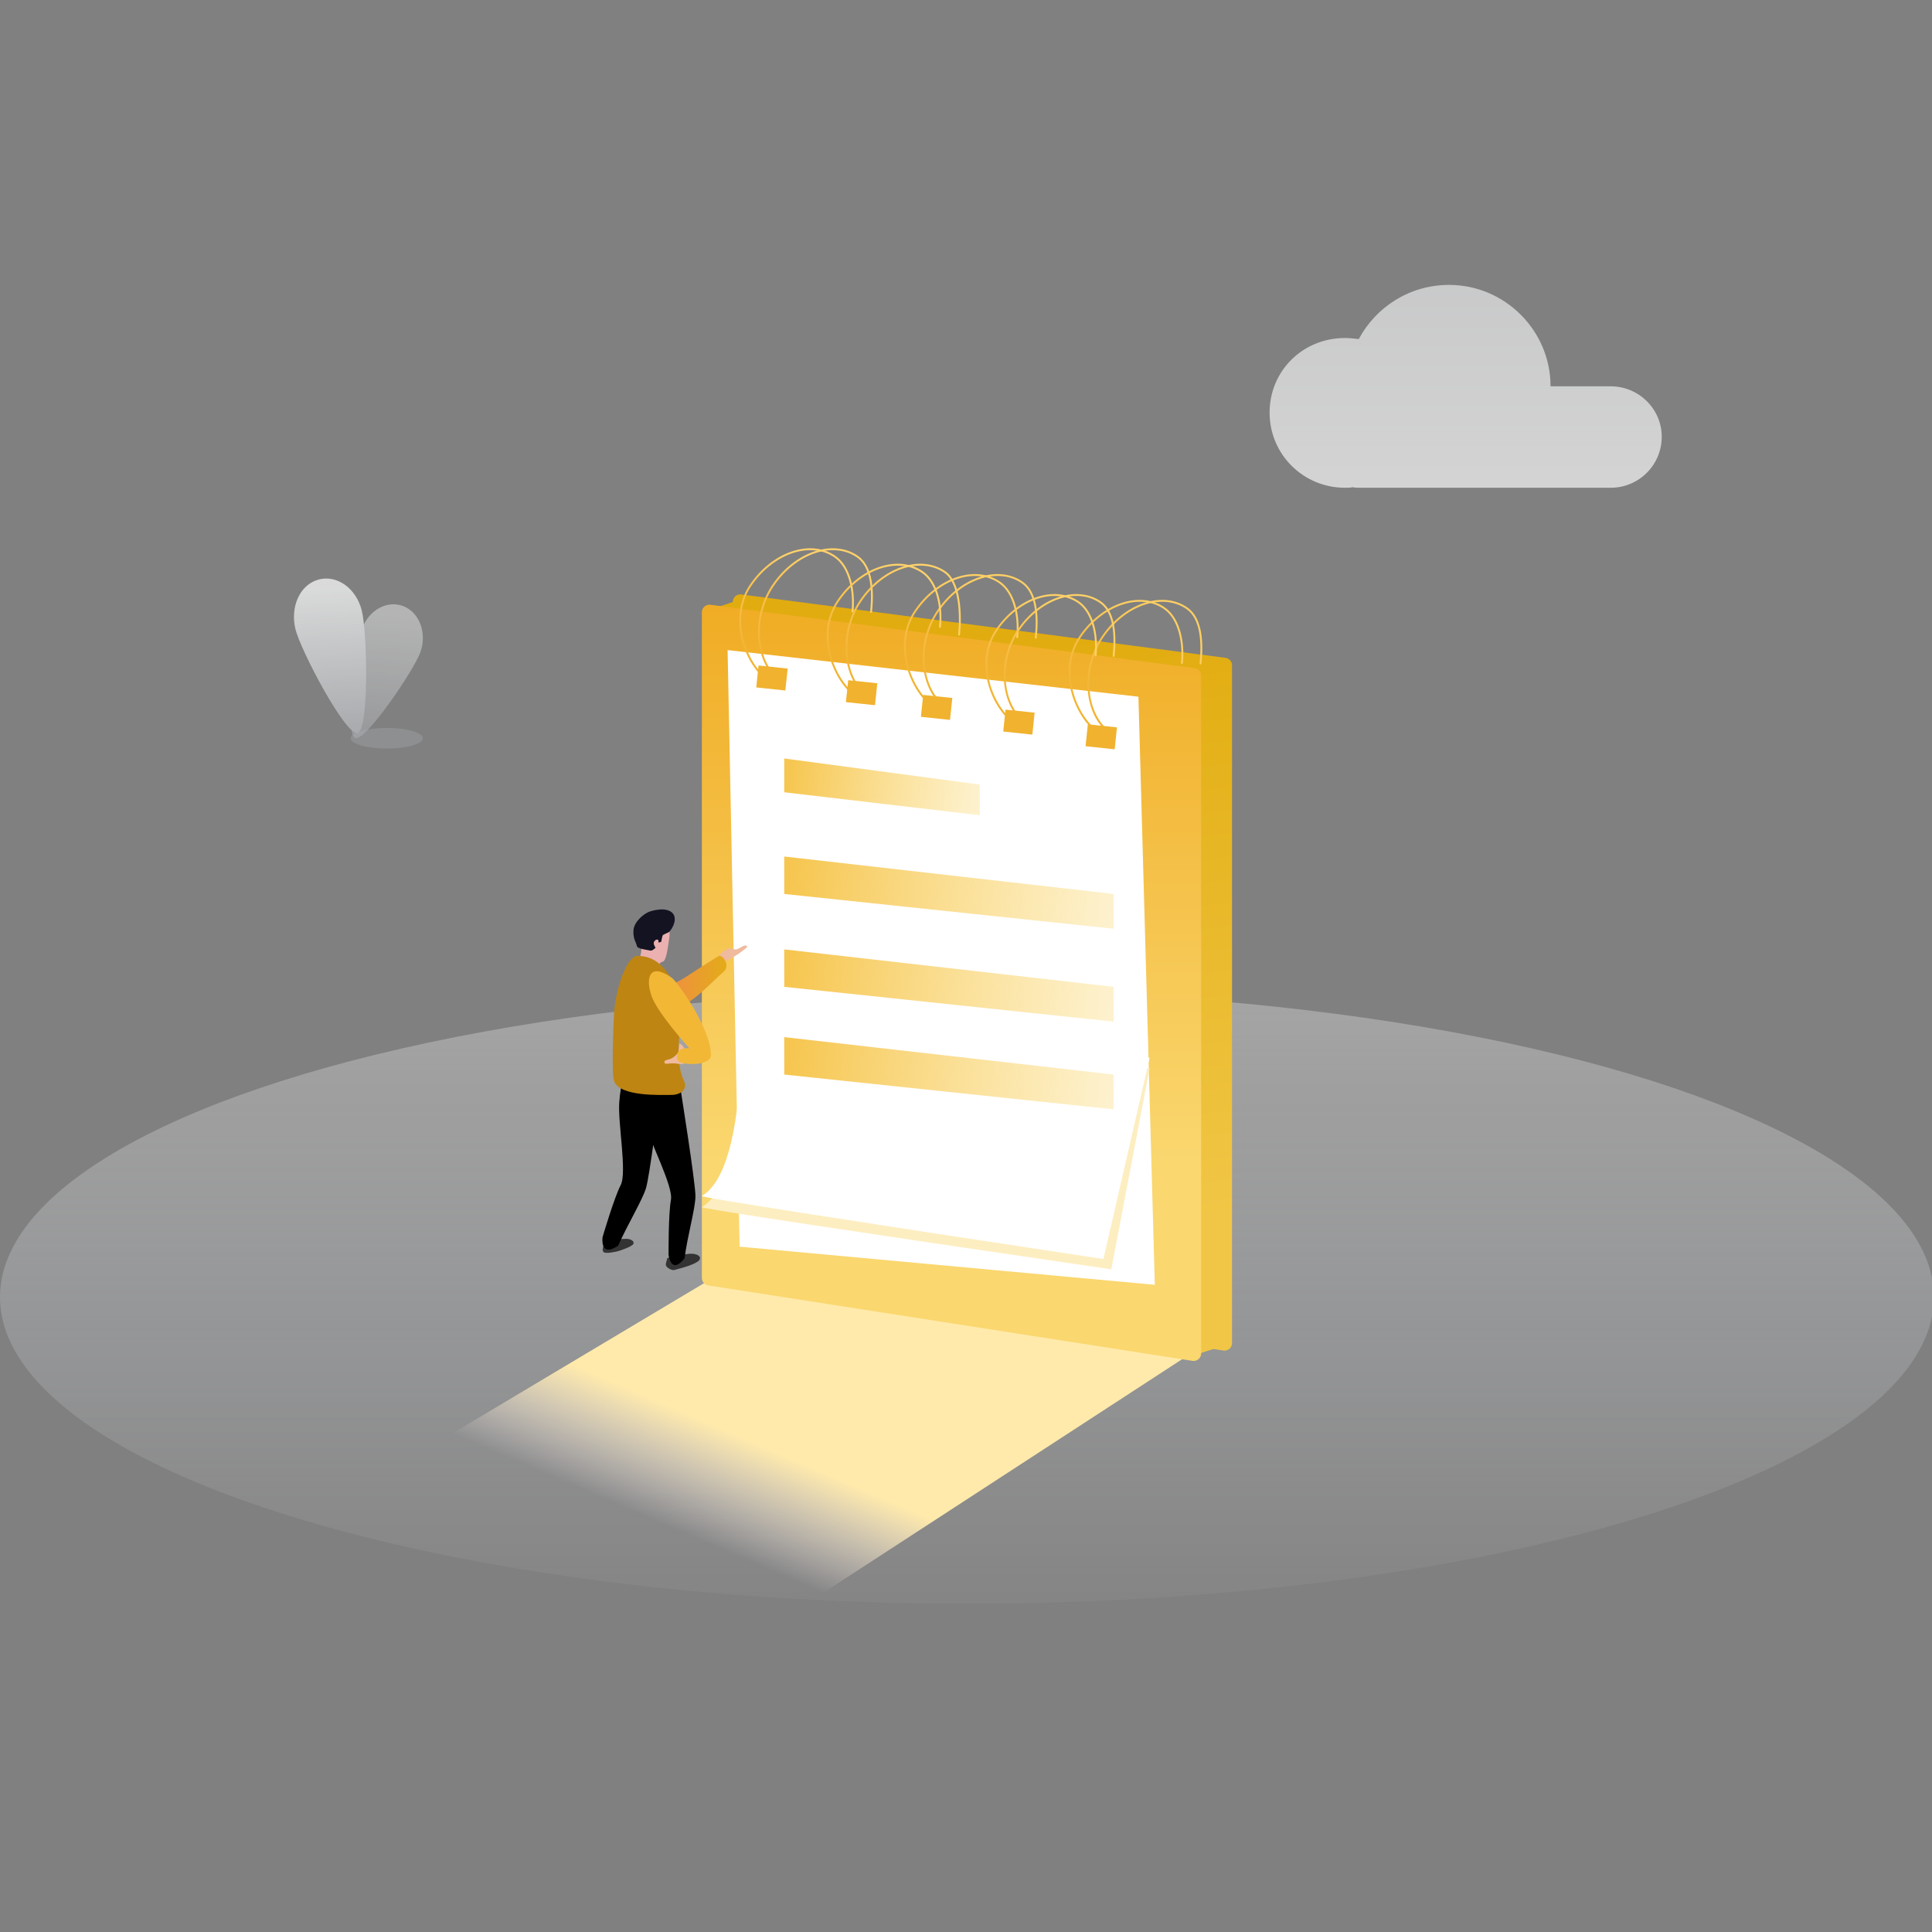 <svg xmlns:xlink="http://www.w3.org/1999/xlink" xmlns="http://www.w3.org/2000/svg" version="1.1" viewBox="0 0 1024 1024" height="1024px" width="1024px">
    <rect x="0" y="0" width="1024" height="1024" fill="#808080" stroke="none"/>
    <title>暂无提现记录</title>
    <defs>
        <linearGradient id="linearGradient-1" y2="0%" x2="50%" y1="100%" x1="50%">
            <stop offset="0%" stop-opacity="0.1" stop-color="#FFFFFF"></stop>
            <stop offset="13%" stop-opacity="0.19" stop-color="#FBFDFF"></stop>
            <stop offset="41%" stop-opacity="0.43" stop-color="#F1F7FF"></stop>
            <stop offset="81%" stop-opacity="0.82" stop-color="#DBDBDB"></stop>
            <stop offset="100%" stop-color="#DBDBDB"></stop>
        </linearGradient>
        <linearGradient id="linearGradient-2" y2="-44.149%" x2="49.937%" y1="100.011%" x1="49.937%">
            <stop offset="0%" stop-color="#F8F8F9"></stop>
            <stop offset="100%" stop-color="#E2E3E4"></stop>
        </linearGradient>
        <linearGradient id="linearGradient-3" y2="100.08%" x2="47.414%" y1="9.744%" x1="51.919%">
            <stop offset="0%" stop-color="#F4F5F5"></stop>
            <stop offset="100%" stop-color="#B3B5B9"></stop>
        </linearGradient>
        <linearGradient id="linearGradient-4" y2="99.853%" x2="51.792%" y1="7.489%" x1="49.236%">
            <stop offset="0%" stop-color="#F3F4F4"></stop>
            <stop offset="100%" stop-color="#B3B5B9"></stop>
        </linearGradient>
        <linearGradient id="linearGradient-5" y2="41.785%" x2="50%" y1="57.044%" x1="33.764%">
            <stop offset="0%" stop-opacity="0" stop-color="#FFF3F2"></stop>
            <stop offset="100%" stop-color="#FFEAAB"></stop>
        </linearGradient>
        <linearGradient id="linearGradient-6" y2="85.718%" x2="57.046%" y1="6.966%" x1="50%">
            <stop offset="0%" stop-color="#E1AC0F"></stop>
            <stop offset="100%" stop-color="#F1C646"></stop>
        </linearGradient>
        <linearGradient id="linearGradient-7" y2="73.517%" x2="50%" y1="0%" x1="50%">
            <stop offset="0%" stop-color="#F0AC24"></stop>
            <stop offset="100%" stop-color="#FAD76F"></stop>
        </linearGradient>
        <linearGradient id="linearGradient-8" y2="59.844%" x2="0%" y1="66.531%" x1="79.241%">
            <stop offset="0%" stop-color="#FFD16B"></stop>
            <stop offset="100%" stop-color="#F1B22F"></stop>
        </linearGradient>
        <linearGradient id="linearGradient-9" y2="58.515%" x2="0%" y1="64.298%" x1="79.241%">
            <stop offset="0%" stop-color="#FFD16B"></stop>
            <stop offset="100%" stop-color="#F1B22F"></stop>
        </linearGradient>
        <linearGradient id="linearGradient-10" y2="59.844%" x2="0%" y1="66.531%" x1="79.241%">
            <stop offset="0%" stop-color="#FECF65"></stop>
            <stop offset="100%" stop-color="#F1B22F"></stop>
        </linearGradient>
        <linearGradient id="linearGradient-11" y2="58.515%" x2="0%" y1="64.298%" x1="79.241%">
            <stop offset="0%" stop-color="#FECF65"></stop>
            <stop offset="100%" stop-color="#F1B22F"></stop>
        </linearGradient>
        <linearGradient id="linearGradient-12" y2="59.844%" x2="0%" y1="70.782%" x1="85.517%">
            <stop offset="0%" stop-color="#FDCF64"></stop>
            <stop offset="100%" stop-color="#F1B22F"></stop>
        </linearGradient>
        <linearGradient id="linearGradient-13" y2="58.515%" x2="0%" y1="67.975%" x1="85.517%">
            <stop offset="0%" stop-color="#FDCF64"></stop>
            <stop offset="100%" stop-color="#F1B22F"></stop>
        </linearGradient>
        <linearGradient id="linearGradient-14" y2="51.962%" x2="100%" y1="47.646%" x1="1.319%">
            <stop offset="0%" stop-color="#F6C650"></stop>
            <stop offset="100%" stop-opacity="0.342" stop-color="#FAD76F"></stop>
        </linearGradient>
        <linearGradient id="linearGradient-15" y2="51.12%" x2="100%" y1="48.656%" x1="1.319%">
            <stop offset="0%" stop-color="#F6C650"></stop>
            <stop offset="100%" stop-opacity="0.342" stop-color="#FAD76F"></stop>
        </linearGradient>
        <linearGradient id="linearGradient-16" y2="59.844%" x2="0%" y1="70.782%" x1="85.517%">
            <stop offset="0%" stop-color="#FFD26B"></stop>
            <stop offset="100%" stop-color="#F1B22F"></stop>
        </linearGradient>
        <linearGradient id="linearGradient-17" y2="59.317%" x2="0%" y1="69.668%" x1="85.517%">
            <stop offset="0%" stop-color="#FFD26B"></stop>
            <stop offset="100%" stop-color="#F1B22F"></stop>
        </linearGradient>
        <linearGradient id="linearGradient-18" y2="59.862%" x2="0%" y1="66.561%" x1="79.241%">
            <stop offset="0%" stop-color="#FED067"></stop>
            <stop offset="100%" stop-color="#F1B22F"></stop>
        </linearGradient>
        <linearGradient id="linearGradient-19" y2="58.529%" x2="0%" y1="64.323%" x1="79.241%">
            <stop offset="0%" stop-color="#FED067"></stop>
            <stop offset="100%" stop-color="#F1B22F"></stop>
        </linearGradient>
        <linearGradient id="linearGradient-20" y2="-2.97%" x2="0.581%" y1="-2.97%" x1="100%">
            <stop offset="0%" stop-color="#E2AE14"></stop>
            <stop offset="100%" stop-color="#F97B61"></stop>
        </linearGradient>
    </defs>
    <g fill-rule="evenodd" fill="none" stroke-width="1" stroke="none" id="暂无提现记录">
        <g transform="translate(0, 151)">
            <g fill-rule="nonzero" id="底部背景">
                <g opacity="0.408" fill="url(#linearGradient-1)" transform="translate(0, 374.074)" id="编组-2">
                    <ellipse ry="162.463" rx="512.5" cy="162.463" cx="512.5" id="椭圆形"></ellipse>
                </g>
                <g transform="translate(155.8, 0)" id="未开通电子签章">
                    <path opacity="0.7" fill="url(#linearGradient-2)" id="形状结合" d="M564.661,107.512 C563.522,107.512 562.383,107.512 561.244,107.228 C559.821,107.512 558.397,107.512 556.974,107.512 C535.05,107.512 517.112,89.878 517.112,67.693 C517.112,45.508 534.765,28.158 556.974,28.158 C559.536,28.158 562.099,28.442 564.376,28.727 C573.487,11.661 591.425,0 612.21,0 C641.821,0 666.022,24.176 666.022,53.756 L666.022,53.756 L697.911,53.756 C712.717,53.756 724.96,65.702 724.96,80.492 C724.96,95.282 713.001,107.512 697.911,107.512 L564.661,107.512 Z"></path>
                    <g transform="translate(-0, 155.637)" opacity="0.779" id="编组备份-2">
                        <ellipse ry="5.461" rx="19.133" cy="84.645" cx="49.2" opacity="0.599" fill="#9DA0A6" id="椭圆形_1_"></ellipse>
                        <path opacity="0.577" fill="url(#linearGradient-3)" id="椭圆形_2_" d="M32.437,84.555 C37.702,86.719 63.371,49.001 66.991,39.108 C70.611,29.215 66.662,18.085 58.106,14.684 C49.549,11.284 39.677,16.539 36.057,26.742 C32.437,36.944 26.842,82.391 32.437,84.555 Z"></path>
                        <path fill="url(#linearGradient-4)" id="椭圆形_3_" d="M33.743,81.862 C39.856,80.069 38.939,28.361 35.882,16.705 C32.826,5.048 22.739,-2.125 12.959,0.565 C3.178,3.255 -2.018,14.911 0.733,26.568 C3.483,38.225 27.63,83.656 33.743,81.862 Z"></path>
                    </g>
                </g>
            </g>
            <polygon points="628 568.463 380.048 525 142 667.106 392.144 722" fill="url(#linearGradient-5)" id="路径-24"></polygon>
            <g transform="translate(372, 128.052)" id="笔录">
                <path fill="url(#linearGradient-6)" id="矩形" d="M20.888,36.016 L277.519,69.61 C279.511,69.87 281,71.567 281,73.576 L281,432.806 C281,435.015 279.209,436.806 277,436.806 C276.794,436.806 276.588,436.79 276.384,436.758 L19.753,396.766 C17.805,396.462 16.369,394.785 16.369,392.814 L16.369,39.982 C16.369,37.773 18.16,35.982 20.369,35.982 C20.543,35.982 20.716,35.994 20.888,36.016 Z"></path>
                <polygon points="255.668 440.955 272.71 435.417 262.506 432.007" fill="#F1C646" id="路径-56"></polygon>
                <polygon points="8.167 42.746 24.916 37.225 17.725 43.63" fill="#E1AC0F" id="路径-57"></polygon>
                <path fill="url(#linearGradient-7)" id="矩形" d="M4.519,41.486 L261.15,75.08 C263.142,75.341 264.631,77.038 264.631,79.046 L264.631,438.276 C264.631,440.485 262.84,442.276 260.631,442.276 C260.425,442.276 260.219,442.26 260.015,442.228 L3.384,402.236 C1.436,401.932 7.34684671e-15,400.255 0,398.284 L0,45.452 C1.50581534e-15,43.243 1.791,41.452 4,41.452 C4.174,41.452 4.347,41.464 4.519,41.486 Z"></path>
                <polygon points="13.641 65.51 231.391 90.21 240.078 401.922 20.009 381.711" fill="#FFFFFF" id="路径-45"></polygon>
                <g stroke-linecap="round" transform="translate(5.307, 0)" id="编组-5">
                    <path transform="translate(42.546, 45.484) rotate(-56) translate(-42.546, -45.484)" stroke="url(#linearGradient-8)" id="路径" d="M60.815,71.746 C70.527,66.535 79.662,57.273 79.696,47.655 C79.751,31.879 62.778,19.149 41.785,19.222 C20.792,19.296 5.451,40.69 5.396,56.466"></path>
                    <path transform="translate(52.941, 46.36) rotate(-56) translate(-52.941, -46.36)" stroke="url(#linearGradient-9)" id="路径" d="M71.425,71.83 C81.137,66.619 91.648,58.941 91.682,49.323 C91.737,33.547 74.764,20.817 53.771,20.89 C32.778,20.964 14.256,36.936 14.2,52.712"></path>
                </g>
                <g stroke-linecap="round" transform="translate(92.608, 13.675)" id="编组-5">
                    <path transform="translate(42.546, 45.484) rotate(-56) translate(-42.546, -45.484)" stroke="url(#linearGradient-10)" id="路径" d="M60.815,71.746 C70.527,66.535 79.662,57.273 79.696,47.655 C79.751,31.879 62.778,19.149 41.785,19.222 C20.792,19.296 5.451,40.69 5.396,56.466"></path>
                    <path transform="translate(52.941, 46.36) rotate(-56) translate(-52.941, -46.36)" stroke="url(#linearGradient-11)" id="路径" d="M71.424,71.83 C81.137,66.619 91.648,58.941 91.682,49.323 C91.737,33.547 74.764,20.817 53.771,20.89 C32.778,20.964 14.256,36.935 14.2,52.712"></path>
                </g>
                <g stroke-linecap="round" transform="translate(179.909, 27.351)" id="编组-5">
                    <path transform="translate(42.546, 45.484) rotate(-56) translate(-42.546, -45.484)" stroke="url(#linearGradient-12)" id="路径" d="M60.815,71.746 C70.527,66.535 79.662,57.273 79.696,47.655 C79.751,31.879 62.778,19.149 41.785,19.222 C20.792,19.296 5.451,40.69 5.396,56.466"></path>
                    <path transform="translate(52.941, 46.36) rotate(-56) translate(-52.941, -46.36)" stroke="url(#linearGradient-13)" id="路径" d="M71.424,71.83 C81.137,66.619 91.648,58.941 91.682,49.323 C91.737,33.547 74.764,20.817 53.771,20.89 C32.778,20.964 14.256,36.935 14.2,52.712"></path>
                </g>
                <polygon points="76.903 82.247 92.419 82.254 92.424 93.942 76.908 93.935" transform="translate(84.664, 88.095) rotate(6) translate(-84.664, -88.095)" fill="#F1B22F" id="矩形备份-13"></polygon>
                <polygon points="160.297 97.831 175.813 97.839 175.818 109.526 160.302 109.519" transform="translate(168.057, 103.679) rotate(6) translate(-168.057, -103.679)" fill="#F1B22F" id="矩形备份-16"></polygon>
                <polygon points="203.933 105.624 219.449 105.631 219.454 117.318 203.938 117.311" transform="translate(211.694, 111.471) rotate(6) translate(-211.694, -111.471)" fill="#F1B22F" id="矩形备份-17"></polygon>
                <polygon points="43.65 122.946 43.65 140.867 147.32 153.032 147.32 136.789" fill="url(#linearGradient-14)" id="路径-50"></polygon>
                <polygon points="43.65 174.912 43.65 194.757 218.252 213.203 218.252 194.757" fill="url(#linearGradient-15)" id="路径-51"></polygon>
                <polygon points="43.65 224.143 43.65 243.988 218.252 262.434 218.252 243.988" fill="url(#linearGradient-15)" id="路径-51备份"></polygon>
                <path fill="#FDEEC1" id="路径-52" d="M23.671,287.05 C20.028,328.906 12.139,353.472 0.004,360.748 C-0.633,361.454 71.706,372.444 217.02,393.717 L237.35,287.05 L23.671,287.05 Z"></path>
                <path fill="#FFFFFF" id="路径-52" d="M20.804,281.579 C19.081,323.074 12.148,347.504 0.004,354.868 C-0.633,355.583 70.305,366.709 212.817,388.247 L237.35,281.579 L20.804,281.579 Z"></path>
                <polygon points="43.65 270.639 43.65 290.484 218.252 308.93 218.252 290.484" fill="url(#linearGradient-15)" id="路径-51备份-2"></polygon>
                <polygon points="29.388 74.455 44.904 74.462 44.909 86.15 29.393 86.143" transform="translate(37.148, 80.303) rotate(6) translate(-37.148, -80.303)" fill="#F1B22F" id="矩形"></polygon>
                <polygon points="116.66 90.039 132.176 90.047 132.182 101.734 116.666 101.727" transform="translate(124.421, 95.887) rotate(6) translate(-124.421, -95.887)" fill="#F1B22F" id="矩形备份-15"></polygon>
                <g stroke-linecap="round" transform="translate(51.686, 8.205)" id="编组-5">
                    <path transform="translate(42.546, 45.485) rotate(-56) translate(-42.546, -45.485)" stroke="url(#linearGradient-16)" id="路径" d="M60.815,71.746 C70.527,66.535 79.662,57.274 79.696,47.656 C79.751,31.879 62.778,19.15 41.785,19.223 C20.792,19.297 5.451,40.69 5.396,56.467"></path>
                    <path transform="translate(53.913, 47.016) rotate(-56) translate(-53.913, -47.016)" stroke="url(#linearGradient-17)" id="路径" d="M69.384,73.659 C79.097,68.448 92.621,58.424 92.654,48.807 C92.71,33.03 75.737,20.3 54.743,20.374 C33.75,20.447 15.228,36.419 15.172,52.195"></path>
                </g>
                <g stroke-linecap="round" transform="translate(136.281, 24.597)" id="编组-5">
                    <path transform="translate(41.315, 44.161) rotate(-56) translate(-41.315, -44.161)" stroke="url(#linearGradient-18)" id="路径" d="M59.063,69.674 C68.487,64.62 77.347,55.63 77.374,46.289 C77.417,30.966 60.932,18.591 40.554,18.647 C20.176,18.705 5.3,39.472 5.257,54.795"></path>
                    <path transform="translate(51.416, 45.012) rotate(-56) translate(-51.416, -45.012)" stroke="url(#linearGradient-19)" id="路径" d="M69.372,69.756 C78.797,64.702 88.994,57.251 89.021,47.91 C89.064,32.587 72.579,20.212 52.201,20.268 C31.823,20.326 13.854,35.825 13.811,51.148"></path>
                </g>
            </g>
            <g fill-rule="nonzero" transform="translate(319.002, 331)" id="人物">
                <path transform="translate(42.862, 186.792) rotate(13) translate(-42.862, -186.792)" fill="#333333" id="路径" d="M34.46,186.725 C34.512,188.766 34.054,189.786 34.72,190.776 C35.386,191.766 38.157,192.675 39.507,192.004 C41.219,191.154 44.079,189.498 44.893,189.049 C45.707,188.601 51.227,185.373 51.366,183.34 C51.505,181.308 48.309,180.706 44.538,182.119 C40.768,183.532 35.518,186.014 35.518,186.014 L34.46,186.725 Z"></path>
                <path transform="translate(8.591, 178.498) rotate(14) translate(-8.591, -178.498)" fill="#333333" id="路径" d="M1.046,177.627 C1.119,181.247 0.608,182.133 1.734,183.278 C2.86,184.423 8.743,181.353 9.382,180.983 C10.021,180.613 15.821,176.984 16.16,175.381 C16.498,173.778 13.942,172.937 11.323,173.825 C8.974,174.622 5.361,175.26 5.361,175.26 L1.046,177.627 Z"></path>
                <path fill="#000000" id="路径" d="M12.195,87.437 C12.195,87.437 10.089,90.995 9.231,102.082 C8.373,113.169 13.455,139.386 9.958,146.162 C6.462,152.938 0.373,173.707 0.373,173.707 C0.373,173.707 -1.238,184.886 8.654,178.214 C13.476,167.282 21.338,154.32 23.358,147.833 C25.378,141.345 30.417,100.669 30.417,100.669 L12.195,87.437 Z"></path>
                <path fill="#000000" id="路径" d="M19.456,96.173 C19.456,96.173 20.364,100.584 22.587,111.521 C24.81,122.457 37.991,146.485 36.603,153.983 C35.215,161.481 35.351,183.082 35.351,183.082 C35.351,183.082 36.603,194.035 43.846,184.895 C45.317,173.088 49.502,158.892 49.596,152.098 C49.69,145.304 41.759,95.634 41.759,95.634 L19.456,96.173 Z"></path>
                <path fill="#EFBA9E" id="路径" d="M60.558,26.408 C62.923,24.92 61.894,23.491 66.035,21.183 C68.525,19.793 69.545,21.639 71.352,21.183 C73.159,20.727 75.579,18.366 76.807,19.375 C77.463,19.919 76.531,20.589 72.46,23.516 C72.46,23.516 66.879,27.069 66.035,27.165 C65.19,27.26 62.365,30.056 62.365,30.056 L60.558,26.408 Z"></path>
                <path fill="#EBB0B0" id="路径" d="M19.456,26.974 C20.802,24.434 21.35,20.625 20.668,18.653 C19.985,16.681 17.925,6.369 24.743,3.43 C31.561,0.491 36.896,7.303 35.738,15.202 C34.581,23.101 33.892,27.478 32.103,27.758 C30.314,28.038 29.605,30.77 29.213,32.439 C28.82,34.109 21.245,29.252 21.245,29.252 L19.456,28.565 L19.456,26.974 Z"></path>
                <path fill="url(#linearGradient-20)" id="路径" d="M61.89,24.719 C39.15,38.569 38.563,42.157 30.131,37.732 C21.698,33.306 21.11,30.713 21.11,30.713 L13.976,45.708 C13.976,45.708 15.941,50.843 28.873,54.257 C41.804,57.671 58.771,37.732 64.232,33.322 C68.707,29.709 63.674,23.634 61.89,24.719 Z"></path>
                <path fill="#BE8512" id="路径" d="M19.231,24.606 C22.78,24.984 33.123,24.606 40.724,45.381 C44.224,54.948 37.118,77.771 43.495,90.901 C45.744,95.529 41.509,98.326 36.935,98.326 C31.408,98.326 9.258,99.361 6.439,90.901 C4.99,86.549 6.27,58.129 6.439,55.48 C7.413,40.242 13.862,24.034 19.231,24.606 Z"></path>
                <path fill="#EFBA9E" id="路径" d="M41.047,71.042 C41.047,71.042 40.8,74.771 40.464,75.892 C39.684,76.862 38.759,77.74 37.713,78.502 C35.804,79.952 32.972,79.438 33.166,81.043 C33.361,82.648 35.447,81.162 39.647,81.728 C43.215,82.392 43.947,81.488 43.947,81.488 C43.947,81.488 44.06,78.265 44.113,76.486 C44.247,72.087 41.047,71.042 41.047,71.042 Z"></path>
                <path fill="#F3B736" id="路径" d="M26.409,46.13 C29.699,55.199 46.367,73.613 46.367,73.613 C46.367,73.613 41.168,72.81 40.147,76.309 C39.337,79.077 39.741,80.966 43.675,81.633 C49.7,82.659 57.818,81.4 57.818,77.248 C57.818,63.126 40.127,38.36 36.918,36.131 C24.344,27.396 23.312,37.58 26.409,46.13 Z"></path>
                <path fill="#131322" id="路径" d="M33.178,0.08 C40.252,0.973 39.086,6.797 37.191,9.877 C35.297,12.957 35.199,11.929 32.583,13.482 C32.583,13.482 32.161,12.859 31.453,17.175 L30.188,17.554 C29.717,17.673 30.38,16.642 29.709,16.095 C29.038,15.547 26.798,16.921 27.669,18.842 C28.54,20.763 28.533,20.218 28.533,20.218 C28.533,20.218 26.737,22.159 25.69,21.819 C24.642,21.48 18.791,21.068 18.53,19.339 C18.269,17.61 16.392,15.591 16.765,10.955 C17.138,6.319 22.638,1.865 25.839,0.973 C29.039,0.08 31.412,-0.142 33.178,0.08 Z"></path>
            </g>
        </g>
    </g>
</svg>